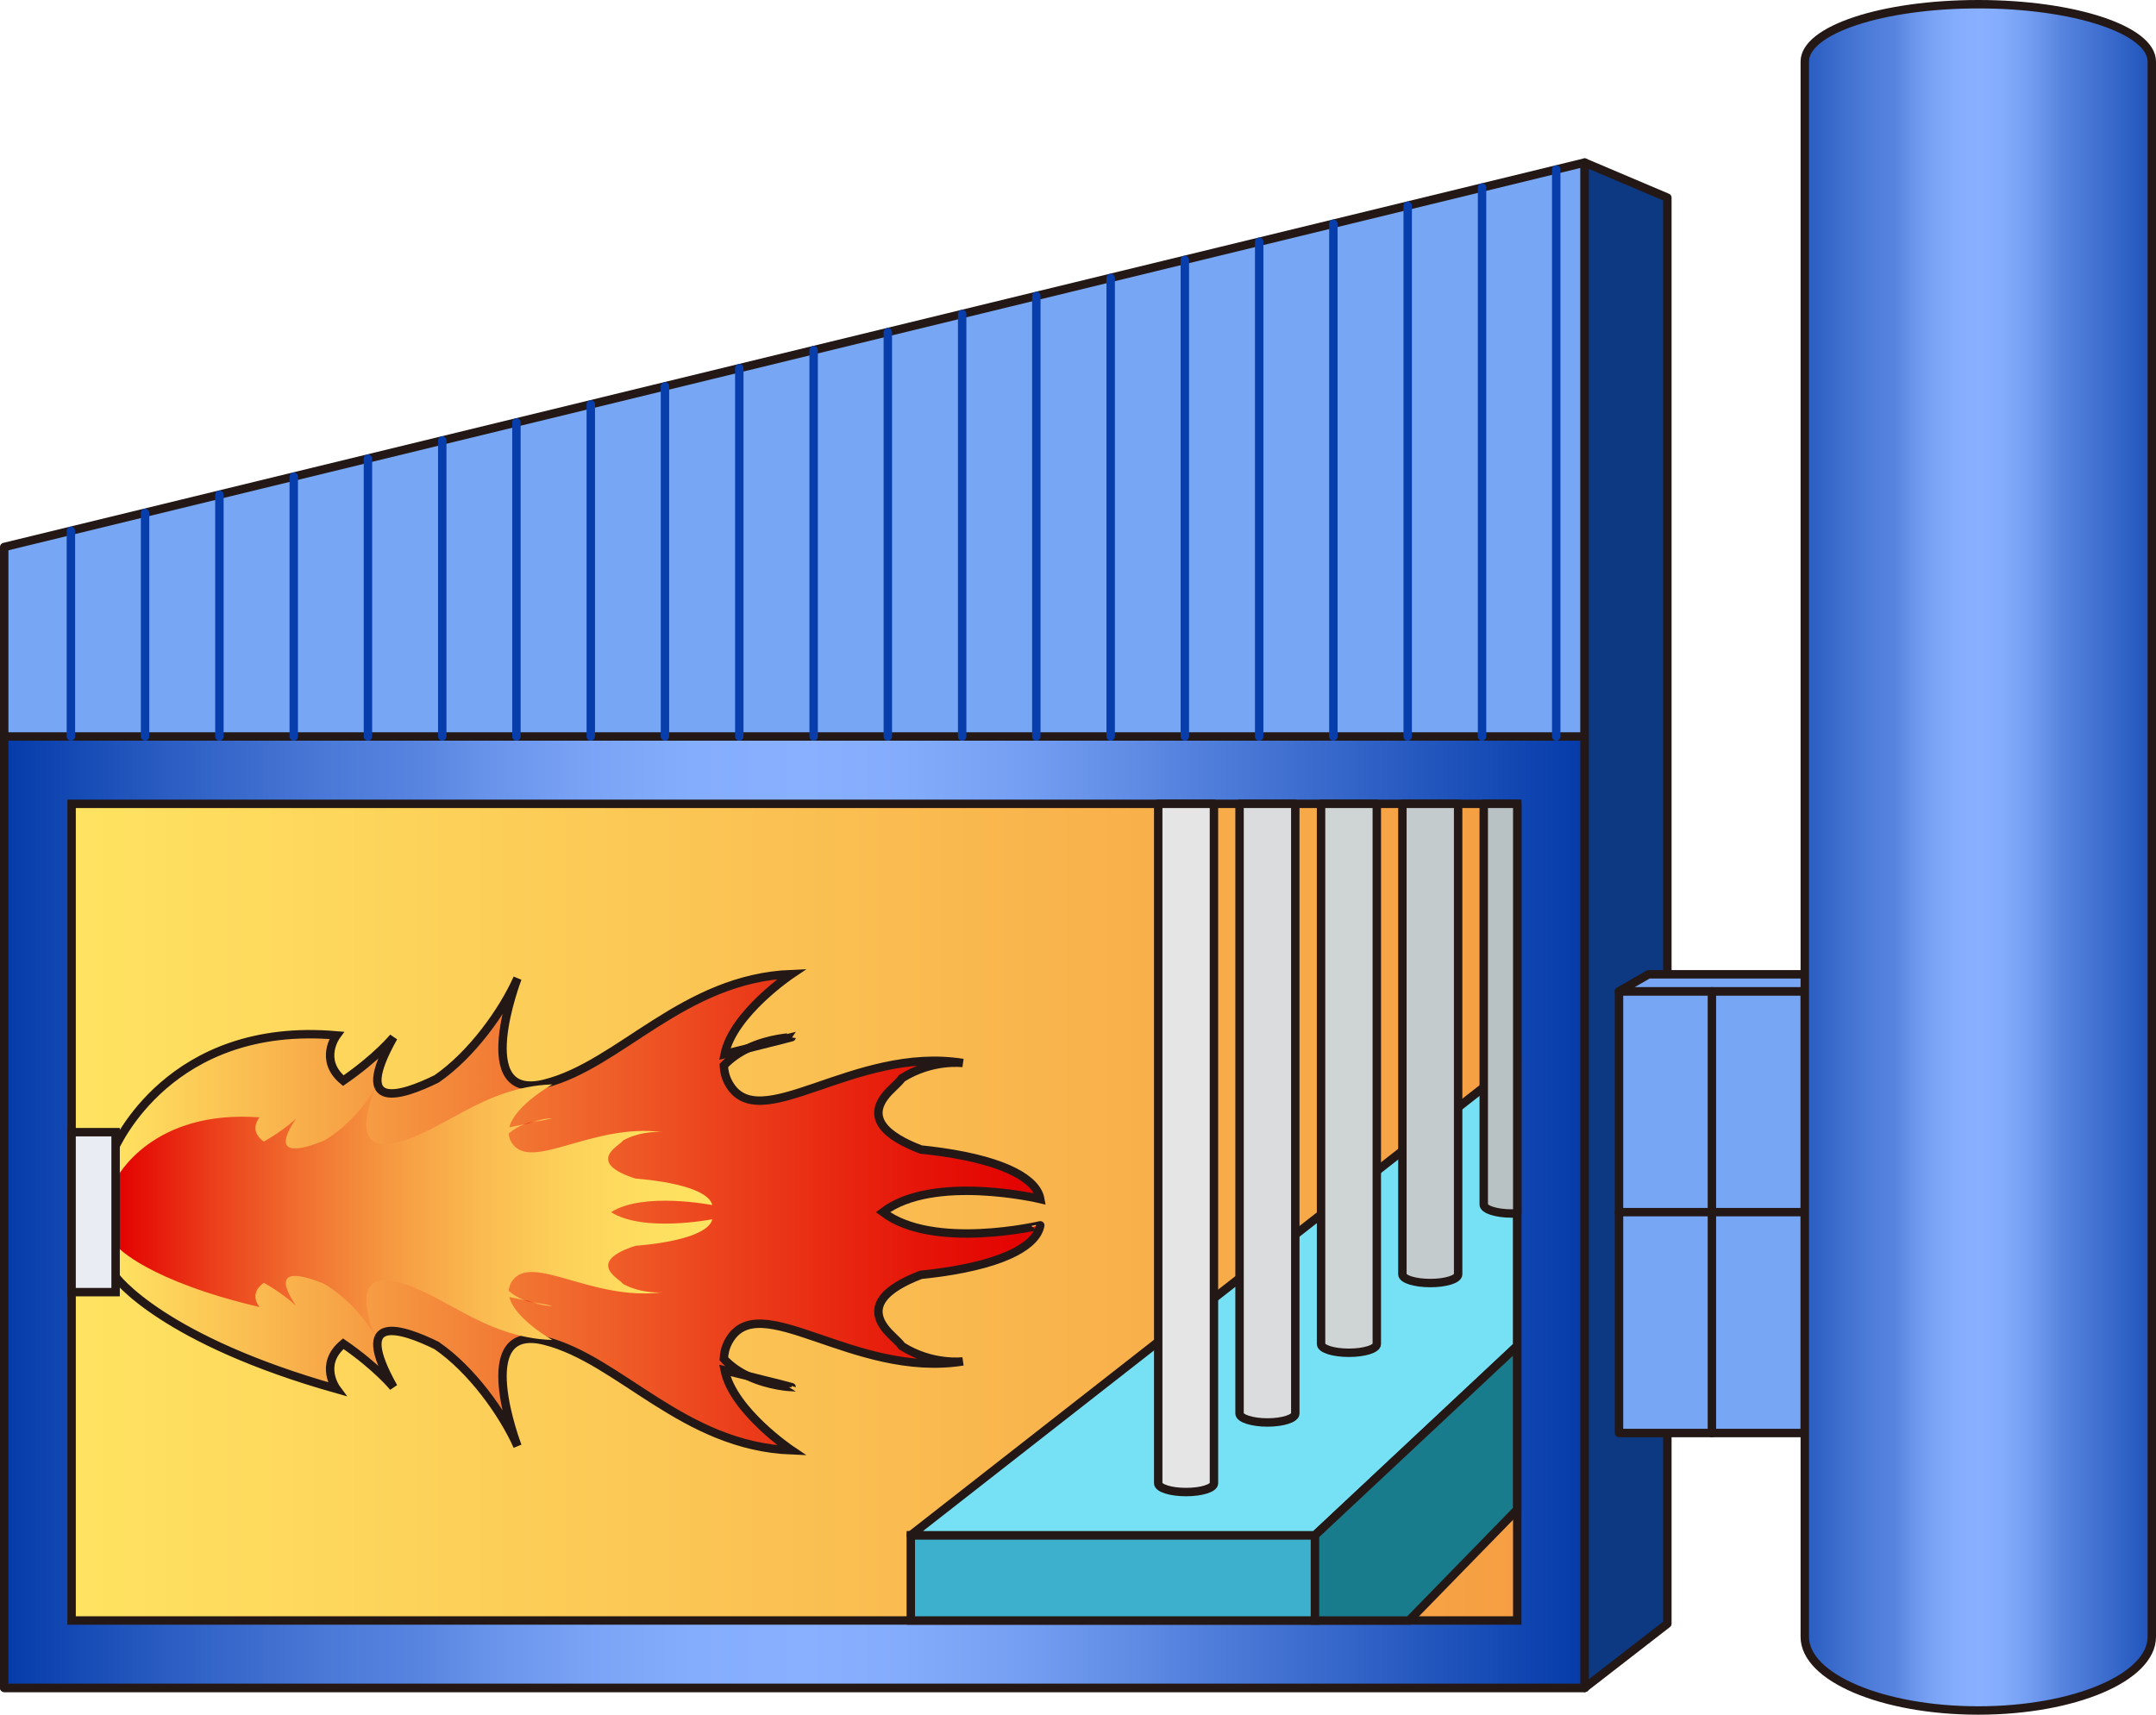 <?xml version="1.0" encoding="UTF-8" standalone="no"?>
<svg
   xmlns:dc="http://purl.org/dc/elements/1.1/"
   xmlns:cc="http://creativecommons.org/ns#"
   xmlns:rdf="http://www.w3.org/1999/02/22-rdf-syntax-ns#"
   xmlns:svg="http://www.w3.org/2000/svg"
   xmlns="http://www.w3.org/2000/svg"
   xmlns:sodipodi="http://sodipodi.sourceforge.net/DTD/sodipodi-0.dtd"
   xmlns:inkscape="http://www.inkscape.org/namespaces/inkscape"
   version="1.1"
   id="图层_1"
   x="0px"
   y="0px"
   width="128.018px"
   height="101.833px"
   viewBox="32.919 1134.716 128.018 101.833"
   enable-background="new 32.919 1134.716 128.018 101.833"
   xml:space="preserve"
   sodipodi:docname="01-70.svg"><defs
   id="defs250" /><sodipodi:namedview
   pagecolor="#ffffff"
   bordercolor="#666666"
   borderopacity="1"
   objecttolerance="10"
   gridtolerance="10"
   guidetolerance="10"
   inkscape:pageopacity="0"
   inkscape:pageshadow="2"
   inkscape:window-width="640"
   inkscape:window-height="480"
   id="namedview248" />
<g
   id="g245">
	
		<polygon
   fill="#76A6F4"
   stroke="#231815"
   stroke-width="0.5"
   stroke-linecap="round"
   stroke-linejoin="round"
   stroke-miterlimit="10"
   points="   127.013,1144.371 33.169,1167.2 33.169,1234.954 127.013,1234.954  "
   id="polygon2" />
	
		<linearGradient
   id="SVGID_1_"
   gradientUnits="userSpaceOnUse"
   x1="24.769"
   y1="283.395"
   x2="118.613"
   y2="283.395"
   gradientTransform="matrix(1 0 0 -1 8.4 1490.099)">
		<stop
   offset="0"
   style="stop-color:#043BA9"
   id="stop4" />
		<stop
   offset="0.104"
   style="stop-color:#2B5DC2"
   id="stop6" />
		<stop
   offset="0.205"
   style="stop-color:#4B79D7"
   id="stop8" />
		<stop
   offset="0.261"
   style="stop-color:#5784DF"
   id="stop10" />
		<stop
   offset="0.302"
   style="stop-color:#6792E9"
   id="stop12" />
		<stop
   offset="0.368"
   style="stop-color:#7AA3F5"
   id="stop14" />
		<stop
   offset="0.435"
   style="stop-color:#85ADFD"
   id="stop16" />
		<stop
   offset="0.507"
   style="stop-color:#89B0FF"
   id="stop18" />
		<stop
   offset="0.569"
   style="stop-color:#84ACFC"
   id="stop20" />
		<stop
   offset="0.642"
   style="stop-color:#759FF2"
   id="stop22" />
		<stop
   offset="0.721"
   style="stop-color:#5E8AE3"
   id="stop24" />
		<stop
   offset="0.739"
   style="stop-color:#5784DF"
   id="stop26" />
		<stop
   offset="1"
   style="stop-color:#043BA9"
   id="stop28" />
	</linearGradient>
	
		<rect
   x="33.169"
   y="1178.454"
   fill="url(#SVGID_1_)"
   stroke="#231815"
   stroke-width="0.5"
   stroke-linecap="round"
   stroke-linejoin="round"
   stroke-miterlimit="10"
   width="93.844"
   height="56.5"
   id="rect31" />
	
		<linearGradient
   id="SVGID_2_"
   gradientUnits="userSpaceOnUse"
   x1="28.77"
   y1="283.395"
   x2="114.61"
   y2="283.395"
   gradientTransform="matrix(1 0 0 -1 8.4 1490.099)">
		<stop
   offset="0"
   style="stop-color:#FFE361"
   id="stop33" />
		<stop
   offset="1"
   style="stop-color:#F69E43"
   id="stop35" />
	</linearGradient>
	
		<rect
   x="37.17"
   y="1182.454"
   fill="url(#SVGID_2_)"
   stroke="#231815"
   stroke-width="0.5"
   stroke-miterlimit="10"
   width="85.84"
   height="48.5"
   id="rect38" />
	<g
   id="g79">
		
			<linearGradient
   id="SVGID_3_"
   gradientUnits="userSpaceOnUse"
   x1="68.904"
   y1="273.339"
   x2="71.526"
   y2="273.339"
   gradientTransform="matrix(1 0 0 -1 8.4 1490.099)">
			<stop
   offset="0"
   style="stop-color:#FFE361"
   id="stop40" />
			<stop
   offset="0.306"
   style="stop-color:#F59540"
   id="stop42" />
			<stop
   offset="0.642"
   style="stop-color:#EC451E"
   id="stop44" />
			<stop
   offset="0.882"
   style="stop-color:#E51308"
   id="stop46" />
			<stop
   offset="1"
   style="stop-color:#E30000"
   id="stop48" />
		</linearGradient>
		<path
   fill="url(#SVGID_3_)"
   stroke="#231815"
   stroke-width="0.5"
   stroke-miterlimit="10"
   d="M77.304,1216.426    c1.294,0.621,2.622,0.67,2.622,0.67S78.889,1216.817,77.304,1216.426z"
   id="path51" />
		
			<linearGradient
   id="SVGID_4_"
   gradientUnits="userSpaceOnUse"
   x1="68.904"
   y1="293.45"
   x2="71.526"
   y2="293.45"
   gradientTransform="matrix(1 0 0 -1 8.4 1490.099)">
			<stop
   offset="0"
   style="stop-color:#FFE361"
   id="stop53" />
			<stop
   offset="0.306"
   style="stop-color:#F59540"
   id="stop55" />
			<stop
   offset="0.642"
   style="stop-color:#EC451E"
   id="stop57" />
			<stop
   offset="0.882"
   style="stop-color:#E51308"
   id="stop59" />
			<stop
   offset="1"
   style="stop-color:#E30000"
   id="stop61" />
		</linearGradient>
		<path
   fill="url(#SVGID_4_)"
   stroke="#231815"
   stroke-width="0.5"
   stroke-miterlimit="10"
   d="M77.304,1196.983    c1.585-0.393,2.622-0.668,2.622-0.668S78.598,1196.362,77.304,1196.983z"
   id="path64" />
		
			<linearGradient
   id="SVGID_5_"
   gradientUnits="userSpaceOnUse"
   x1="31.217"
   y1="283.394"
   x2="86.288"
   y2="283.394"
   gradientTransform="matrix(1 0 0 -1 8.4 1490.099)">
			<stop
   offset="0"
   style="stop-color:#FFE361"
   id="stop66" />
			<stop
   offset="0.306"
   style="stop-color:#F59540"
   id="stop68" />
			<stop
   offset="0.642"
   style="stop-color:#EC451E"
   id="stop70" />
			<stop
   offset="0.882"
   style="stop-color:#E51308"
   id="stop72" />
			<stop
   offset="1"
   style="stop-color:#E30000"
   id="stop74" />
		</linearGradient>
		<path
   fill="url(#SVGID_5_)"
   stroke="#231815"
   stroke-width="0.5"
   stroke-miterlimit="10"
   d="M85.344,1206.704    c3-2.288,9.344-0.78,9.344-0.78c-0.203-1.127-1.938-2.229-5.882-2.793c-0.434-0.062-0.833-0.107-1.206-0.147    c-1.984-0.755-3.52-1.913-1.737-3.594c0.33-0.313,0.522-0.517,0.615-0.644c1.8-1.141,3.619-0.899,3.619-0.899    c-6.521-1.037-12.136,4.461-13.92,1.177c-0.181-0.334-0.264-0.678-0.279-1.025c0.412-0.442,0.905-0.772,1.407-1.014    c-0.417,0.104-0.87,0.215-1.354,0.331c0.503-2.423,3.978-4.754,3.978-4.754c-6.445,0.251-10.194,5.383-14.657,6.509    c-4.465,1.127-1.625-6.258-1.625-6.258c-0.865,1.946-2.713,4.537-4.802,5.975c-2.109,1.037-5.066,1.983-2.563-2.471    c0,0-0.968,1.191-2.979,2.577c-1.486-1.231-0.4-2.688-0.4-2.688c-9.896-0.866-13.115,6.525-13.27,6.893    c-0.006,0-0.011,0.001-0.015,0.001v0.033v7.147v0.033c0.004,0,0.009,0,0.015,0c0.153,0.367,3.124,4.029,13.27,6.893    c0,0-1.086-1.457,0.4-2.688c2.013,1.386,2.979,2.58,2.979,2.58c-2.502-4.456,0.454-3.511,2.563-2.474    c2.089,1.438,3.937,4.028,4.802,5.976c0,0-2.841-7.386,1.625-6.259c4.462,1.129,8.211,6.259,14.657,6.51    c0,0-3.475-2.333-3.978-4.754c0.484,0.115,0.938,0.227,1.354,0.33c-0.502-0.24-0.995-0.569-1.407-1.014    c0.016-0.348,0.099-0.691,0.279-1.025c1.784-3.282,7.399,2.215,13.92,1.178c0,0-1.819,0.24-3.619-0.9    c-0.093-0.128-0.286-0.33-0.615-0.641c-1.781-1.685-0.247-2.841,1.737-3.599c0.373-0.038,0.772-0.085,1.206-0.146    c3.943-0.563,5.679-1.666,5.882-2.793C94.688,1207.485,88.343,1208.991,85.344,1206.704z"
   id="path77" />
	</g>
	<g
   id="g144">
		
			<linearGradient
   id="SVGID_6_"
   gradientUnits="userSpaceOnUse"
   x1="55.63"
   y1="278.002"
   x2="57.317"
   y2="278.002"
   gradientTransform="matrix(1 0 0 -1 8.4 1490.099)">
			<stop
   offset="0"
   style="stop-color:#E30000"
   id="stop81" />
			<stop
   offset="0.018"
   style="stop-color:#E40703"
   id="stop83" />
			<stop
   offset="0.169"
   style="stop-color:#EB411C"
   id="stop85" />
			<stop
   offset="0.32"
   style="stop-color:#F17231"
   id="stop87" />
			<stop
   offset="0.467"
   style="stop-color:#F69B42"
   id="stop89" />
			<stop
   offset="0.611"
   style="stop-color:#FABA50"
   id="stop91" />
			<stop
   offset="0.75"
   style="stop-color:#FDD159"
   id="stop93" />
			<stop
   offset="0.882"
   style="stop-color:#FEDE5F"
   id="stop95" />
			<stop
   offset="1"
   style="stop-color:#FFE361"
   id="stop97" />
		</linearGradient>
		<path
   fill="url(#SVGID_6_)"
   d="M64.03,1211.918c0.833,0.334,1.688,0.359,1.688,0.359S65.05,1212.131,64.03,1211.918z"
   id="path100" />
		
			<linearGradient
   id="SVGID_7_"
   gradientUnits="userSpaceOnUse"
   x1="55.63"
   y1="288.788"
   x2="57.317"
   y2="288.788"
   gradientTransform="matrix(1 0 0 -1 8.4 1490.099)">
			<stop
   offset="0"
   style="stop-color:#E30000"
   id="stop102" />
			<stop
   offset="0.018"
   style="stop-color:#E40703"
   id="stop104" />
			<stop
   offset="0.169"
   style="stop-color:#EB411C"
   id="stop106" />
			<stop
   offset="0.32"
   style="stop-color:#F17231"
   id="stop108" />
			<stop
   offset="0.467"
   style="stop-color:#F69B42"
   id="stop110" />
			<stop
   offset="0.611"
   style="stop-color:#FABA50"
   id="stop112" />
			<stop
   offset="0.75"
   style="stop-color:#FDD159"
   id="stop114" />
			<stop
   offset="0.882"
   style="stop-color:#FEDE5F"
   id="stop116" />
			<stop
   offset="1"
   style="stop-color:#FFE361"
   id="stop118" />
		</linearGradient>
		<path
   fill="url(#SVGID_7_)"
   d="M64.03,1201.49c1.021-0.212,1.688-0.358,1.688-0.358S64.862,1201.155,64.03,1201.49z"
   id="path121" />
		
			<linearGradient
   id="SVGID_8_"
   gradientUnits="userSpaceOnUse"
   x1="31.384"
   y1="283.394"
   x2="66.813"
   y2="283.394"
   gradientTransform="matrix(1 0 0 -1 8.4 1490.099)">
			<stop
   offset="0"
   style="stop-color:#E30000"
   id="stop123" />
			<stop
   offset="0.018"
   style="stop-color:#E40703"
   id="stop125" />
			<stop
   offset="0.169"
   style="stop-color:#EB411C"
   id="stop127" />
			<stop
   offset="0.32"
   style="stop-color:#F17231"
   id="stop129" />
			<stop
   offset="0.467"
   style="stop-color:#F69B42"
   id="stop131" />
			<stop
   offset="0.611"
   style="stop-color:#FABA50"
   id="stop133" />
			<stop
   offset="0.75"
   style="stop-color:#FDD159"
   id="stop135" />
			<stop
   offset="0.882"
   style="stop-color:#FEDE5F"
   id="stop137" />
			<stop
   offset="1"
   style="stop-color:#FFE361"
   id="stop139" />
		</linearGradient>
		<path
   fill="url(#SVGID_8_)"
   d="M69.202,1206.704c1.93-1.227,6.011-0.419,6.011-0.419c-0.13-0.604-1.248-1.196-3.784-1.499    c-0.279-0.031-0.536-0.058-0.776-0.077c-1.276-0.405-2.264-1.026-1.116-1.93c0.212-0.167,0.336-0.275,0.396-0.344    c1.157-0.612,2.328-0.484,2.328-0.484c-4.196-0.557-7.808,2.396-8.956,0.634c-0.117-0.181-0.169-0.364-0.179-0.551    c0.265-0.238,0.582-0.416,0.906-0.544c-0.27,0.056-0.561,0.114-0.872,0.178c0.322-1.301,2.559-2.552,2.559-2.552    c-4.147,0.137-6.558,2.889-9.429,3.492c-2.873,0.604-1.045-3.355-1.045-3.355c-0.558,1.042-1.746,2.432-3.09,3.204    c-1.356,0.557-3.259,1.063-1.648-1.325c0,0-0.623,0.64-1.917,1.383c-0.957-0.662-0.259-1.442-0.259-1.442    c-6.366-0.466-8.438,3.501-8.536,3.696c-0.003,0-0.007,0-0.01,0v0.019v3.837v0.019c0.003,0,0.006,0,0.01,0    c0.099,0.196,2.009,2.161,8.536,3.696c0,0-0.698-0.78,0.259-1.442c1.294,0.742,1.917,1.383,1.917,1.383    c-1.61-2.39,0.292-1.882,1.648-1.325c1.345,0.772,2.533,2.163,3.09,3.204c0,0-1.828-3.961,1.045-3.355    c2.871,0.604,5.281,3.355,9.429,3.492c0,0-2.235-1.251-2.559-2.551c0.312,0.062,0.604,0.12,0.872,0.177    c-0.324-0.129-0.642-0.306-0.906-0.544c0.01-0.187,0.063-0.37,0.179-0.551c1.148-1.762,4.76,1.189,8.956,0.634    c0,0-1.171,0.128-2.328-0.484c-0.06-0.067-0.184-0.177-0.396-0.344c-1.146-0.902-0.16-1.523,1.116-1.931    c0.24-0.021,0.497-0.045,0.776-0.076c2.537-0.303,3.654-0.896,3.784-1.499C75.212,1207.123,71.132,1207.931,69.202,1206.704z"
   id="path142" />
	</g>
	
		<rect
   x="37.169"
   y="1201.954"
   fill="#E9ECF2"
   stroke="#231815"
   stroke-width="0.5"
   stroke-miterlimit="10"
   width="2.614"
   height="9.5"
   id="rect146" />
	<rect
   x="87"
   y="1225.892"
   fill="#3CB0CD"
   stroke="#231815"
   stroke-width="0.5"
   stroke-miterlimit="10"
   width="24"
   height="5.063"
   id="rect148" />
	
		<polygon
   fill="#76E1F4"
   stroke="#231815"
   stroke-width="0.5"
   stroke-linecap="round"
   stroke-linejoin="round"
   stroke-miterlimit="10"
   points="   111,1225.892 87,1225.892 123,1197.74 123,1214.655  "
   id="polygon150" />
	<polygon
   fill="#197C8C"
   stroke="#231815"
   stroke-width="0.5"
   stroke-miterlimit="10"
   points="123,1224.371 116.583,1230.954    111,1230.954 111,1225.892 123,1214.655  "
   id="polygon152" />
	
		<path
   fill="#E5E5E5"
   stroke="#231815"
   stroke-width="0.5"
   stroke-linecap="round"
   stroke-linejoin="round"
   stroke-miterlimit="10"
   d="   M101.691,1182.454v40.352c0,0.288,0.741,0.521,1.655,0.521s1.654-0.232,1.654-0.521v-40.352H101.691z"
   id="path154" />
	
		<path
   fill="#DADCDD"
   stroke="#231815"
   stroke-width="0.5"
   stroke-linecap="round"
   stroke-linejoin="round"
   stroke-miterlimit="10"
   d="   M109.83,1182.454v36.21c0,0.29-0.74,0.53-1.65,0.53s-1.66-0.24-1.66-0.53v-36.21H109.83z"
   id="path156" />
	
		<path
   fill="#CFD4D5"
   stroke="#231815"
   stroke-width="0.5"
   stroke-linecap="round"
   stroke-linejoin="round"
   stroke-miterlimit="10"
   d="   M114.67,1182.454v32.08c0,0.29-0.74,0.521-1.66,0.521c-0.91,0-1.65-0.229-1.65-0.521v-32.08H114.67z"
   id="path158" />
	
		<path
   fill="#C3CBCC"
   stroke="#231815"
   stroke-width="0.5"
   stroke-linecap="round"
   stroke-linejoin="round"
   stroke-miterlimit="10"
   d="   M119.5,1182.454v27.94c0,0.29-0.74,0.52-1.65,0.52c-0.92,0-1.66-0.229-1.66-0.52v-27.94H119.5z"
   id="path160" />
	
		<path
   fill="#B8C2C4"
   stroke="#231815"
   stroke-width="0.5"
   stroke-linecap="round"
   stroke-linejoin="round"
   stroke-miterlimit="10"
   d="   M123.01,1182.454v24.32c-0.11,0.01-0.22,0.01-0.33,0.01c-0.91,0-1.66-0.239-1.66-0.53v-23.8H123.01L123.01,1182.454z"
   id="path162" />
	
		<line
   fill="none"
   stroke="#083EAB"
   stroke-width="0.5"
   stroke-linecap="round"
   stroke-linejoin="round"
   stroke-miterlimit="10"
   x1="37.129"
   y1="1178.454"
   x2="37.129"
   y2="1166.244"
   id="line164" />
	
		<line
   fill="none"
   stroke="#083EAB"
   stroke-width="0.5"
   stroke-linecap="round"
   stroke-linejoin="round"
   stroke-miterlimit="10"
   x1="41.533"
   y1="1178.454"
   x2="41.533"
   y2="1165.175"
   id="line166" />
	
		<line
   fill="none"
   stroke="#083EAB"
   stroke-width="0.5"
   stroke-linecap="round"
   stroke-linejoin="round"
   stroke-miterlimit="10"
   x1="45.947"
   y1="1178.454"
   x2="45.947"
   y2="1164.094"
   id="line168" />
	
		<line
   fill="none"
   stroke="#083EAB"
   stroke-width="0.5"
   stroke-linecap="round"
   stroke-linejoin="round"
   stroke-miterlimit="10"
   x1="50.362"
   y1="1178.454"
   x2="50.362"
   y2="1163.024"
   id="line170" />
	
		<line
   fill="none"
   stroke="#083EAB"
   stroke-width="0.5"
   stroke-linecap="round"
   stroke-linejoin="round"
   stroke-miterlimit="10"
   x1="54.766"
   y1="1178.454"
   x2="54.766"
   y2="1161.954"
   id="line172" />
	
		<line
   fill="none"
   stroke="#083EAB"
   stroke-width="0.5"
   stroke-linecap="round"
   stroke-linejoin="round"
   stroke-miterlimit="10"
   x1="59.18"
   y1="1178.454"
   x2="59.18"
   y2="1160.875"
   id="line174" />
	
		<line
   fill="none"
   stroke="#083EAB"
   stroke-width="0.5"
   stroke-linecap="round"
   stroke-linejoin="round"
   stroke-miterlimit="10"
   x1="63.584"
   y1="1178.454"
   x2="63.584"
   y2="1159.804"
   id="line176" />
	
		<line
   fill="none"
   stroke="#083EAB"
   stroke-width="0.5"
   stroke-linecap="round"
   stroke-linejoin="round"
   stroke-miterlimit="10"
   x1="67.999"
   y1="1178.454"
   x2="67.999"
   y2="1158.734"
   id="line178" />
	
		<line
   fill="none"
   stroke="#083EAB"
   stroke-width="0.5"
   stroke-linecap="round"
   stroke-linejoin="round"
   stroke-miterlimit="10"
   x1="72.403"
   y1="1178.454"
   x2="72.403"
   y2="1157.664"
   id="line180" />
	
		<line
   fill="none"
   stroke="#083EAB"
   stroke-width="0.5"
   stroke-linecap="round"
   stroke-linejoin="round"
   stroke-miterlimit="10"
   x1="76.817"
   y1="1178.454"
   x2="76.817"
   y2="1156.584"
   id="line182" />
	
		<line
   fill="none"
   stroke="#083EAB"
   stroke-width="0.5"
   stroke-linecap="round"
   stroke-linejoin="round"
   stroke-miterlimit="10"
   x1="81.231"
   y1="1178.454"
   x2="81.231"
   y2="1155.514"
   id="line184" />
	
		<line
   fill="none"
   stroke="#083EAB"
   stroke-width="0.5"
   stroke-linecap="round"
   stroke-linejoin="round"
   stroke-miterlimit="10"
   x1="85.636"
   y1="1178.454"
   x2="85.636"
   y2="1154.444"
   id="line186" />
	
		<line
   fill="none"
   stroke="#083EAB"
   stroke-width="0.5"
   stroke-linecap="round"
   stroke-linejoin="round"
   stroke-miterlimit="10"
   x1="90.05"
   y1="1178.454"
   x2="90.05"
   y2="1153.364"
   id="line188" />
	
		<line
   fill="none"
   stroke="#083EAB"
   stroke-width="0.5"
   stroke-linecap="round"
   stroke-linejoin="round"
   stroke-miterlimit="10"
   x1="94.454"
   y1="1178.454"
   x2="94.454"
   y2="1152.295"
   id="line190" />
	
		<line
   fill="none"
   stroke="#083EAB"
   stroke-width="0.5"
   stroke-linecap="round"
   stroke-linejoin="round"
   stroke-miterlimit="10"
   x1="98.868"
   y1="1178.454"
   x2="98.868"
   y2="1151.224"
   id="line192" />
	
		<line
   fill="none"
   stroke="#083EAB"
   stroke-width="0.5"
   stroke-linecap="round"
   stroke-linejoin="round"
   stroke-miterlimit="10"
   x1="103.272"
   y1="1178.454"
   x2="103.272"
   y2="1150.154"
   id="line194" />
	
		<line
   fill="none"
   stroke="#083EAB"
   stroke-width="0.5"
   stroke-linecap="round"
   stroke-linejoin="round"
   stroke-miterlimit="10"
   x1="107.687"
   y1="1178.454"
   x2="107.687"
   y2="1149.074"
   id="line196" />
	
		<line
   fill="none"
   stroke="#083EAB"
   stroke-width="0.5"
   stroke-linecap="round"
   stroke-linejoin="round"
   stroke-miterlimit="10"
   x1="112.091"
   y1="1178.454"
   x2="112.091"
   y2="1148.005"
   id="line198" />
	
		<line
   fill="none"
   stroke="#083EAB"
   stroke-width="0.5"
   stroke-linecap="round"
   stroke-linejoin="round"
   stroke-miterlimit="10"
   x1="116.505"
   y1="1178.454"
   x2="116.505"
   y2="1146.935"
   id="line200" />
	
		<line
   fill="none"
   stroke="#083EAB"
   stroke-width="0.5"
   stroke-linecap="round"
   stroke-linejoin="round"
   stroke-miterlimit="10"
   x1="120.92"
   y1="1178.454"
   x2="120.92"
   y2="1145.854"
   id="line202" />
	
		<line
   fill="none"
   stroke="#083EAB"
   stroke-width="0.5"
   stroke-linecap="round"
   stroke-linejoin="round"
   stroke-miterlimit="10"
   x1="125.324"
   y1="1178.454"
   x2="125.324"
   y2="1144.784"
   id="line204" />
	
		<polygon
   fill="#0D3882"
   stroke="#231815"
   stroke-width="0.5"
   stroke-linecap="round"
   stroke-linejoin="round"
   stroke-miterlimit="10"
   points="   131.923,1146.454 127.013,1144.371 127.013,1234.954 131.923,1231.146  "
   id="polygon206" />
	
		<rect
   x="129.052"
   y="1193.588"
   fill="#76A6F4"
   stroke="#231815"
   stroke-width="0.5"
   stroke-linecap="round"
   stroke-linejoin="round"
   stroke-miterlimit="10"
   width="11.031"
   height="26.233"
   id="rect208" />
	
		<polygon
   fill="#76A6F4"
   stroke="#231815"
   stroke-width="0.5"
   stroke-linecap="round"
   stroke-linejoin="round"
   stroke-miterlimit="10"
   points="   140.083,1193.588 129.052,1193.588 130.802,1192.579 141.833,1192.579  "
   id="polygon210" />
	
		<line
   fill="none"
   stroke="#231815"
   stroke-width="0.5"
   stroke-linecap="round"
   stroke-linejoin="round"
   stroke-miterlimit="10"
   x1="134.568"
   y1="1193.588"
   x2="134.568"
   y2="1219.821"
   id="line212" />
	
		<line
   fill="none"
   stroke="#231815"
   stroke-width="0.5"
   stroke-linecap="round"
   stroke-linejoin="round"
   stroke-miterlimit="10"
   x1="129.052"
   y1="1206.704"
   x2="140.083"
   y2="1206.704"
   id="line214" />
	
		<linearGradient
   id="SVGID_9_"
   gradientUnits="userSpaceOnUse"
   x1="131.683"
   y1="304.467"
   x2="152.287"
   y2="304.467"
   gradientTransform="matrix(1 0 0 -1 8.4 1490.099)">
		<stop
   offset="0"
   style="stop-color:#295CC1"
   id="stop216" />
		<stop
   offset="0.01"
   style="stop-color:#2B5EC2"
   id="stop218" />
		<stop
   offset="0.171"
   style="stop-color:#4B7AD7"
   id="stop220" />
		<stop
   offset="0.261"
   style="stop-color:#5784DF"
   id="stop222" />
		<stop
   offset="0.302"
   style="stop-color:#6792E9"
   id="stop224" />
		<stop
   offset="0.368"
   style="stop-color:#7AA3F5"
   id="stop226" />
		<stop
   offset="0.435"
   style="stop-color:#85ADFD"
   id="stop228" />
		<stop
   offset="0.507"
   style="stop-color:#89B0FF"
   id="stop230" />
		<stop
   offset="0.569"
   style="stop-color:#84ACFC"
   id="stop232" />
		<stop
   offset="0.642"
   style="stop-color:#759FF2"
   id="stop234" />
		<stop
   offset="0.721"
   style="stop-color:#5E8AE3"
   id="stop236" />
		<stop
   offset="0.739"
   style="stop-color:#5784DF"
   id="stop238" />
		<stop
   offset="1"
   style="stop-color:#2054BB"
   id="stop240" />
	</linearGradient>
	
		<path
   fill="url(#SVGID_9_)"
   stroke="#231815"
   stroke-width="0.5"
   stroke-linecap="round"
   stroke-linejoin="round"
   stroke-miterlimit="10"
   d="   M150.385,1134.966c-5.689,0-10.302,1.523-10.302,3.405v93.553c0,2.417,4.611,4.375,10.302,4.375s10.302-1.958,10.302-4.375v-93.553   C160.687,1136.489,156.075,1134.966,150.385,1134.966z"
   id="path243" />
</g>
</svg>
